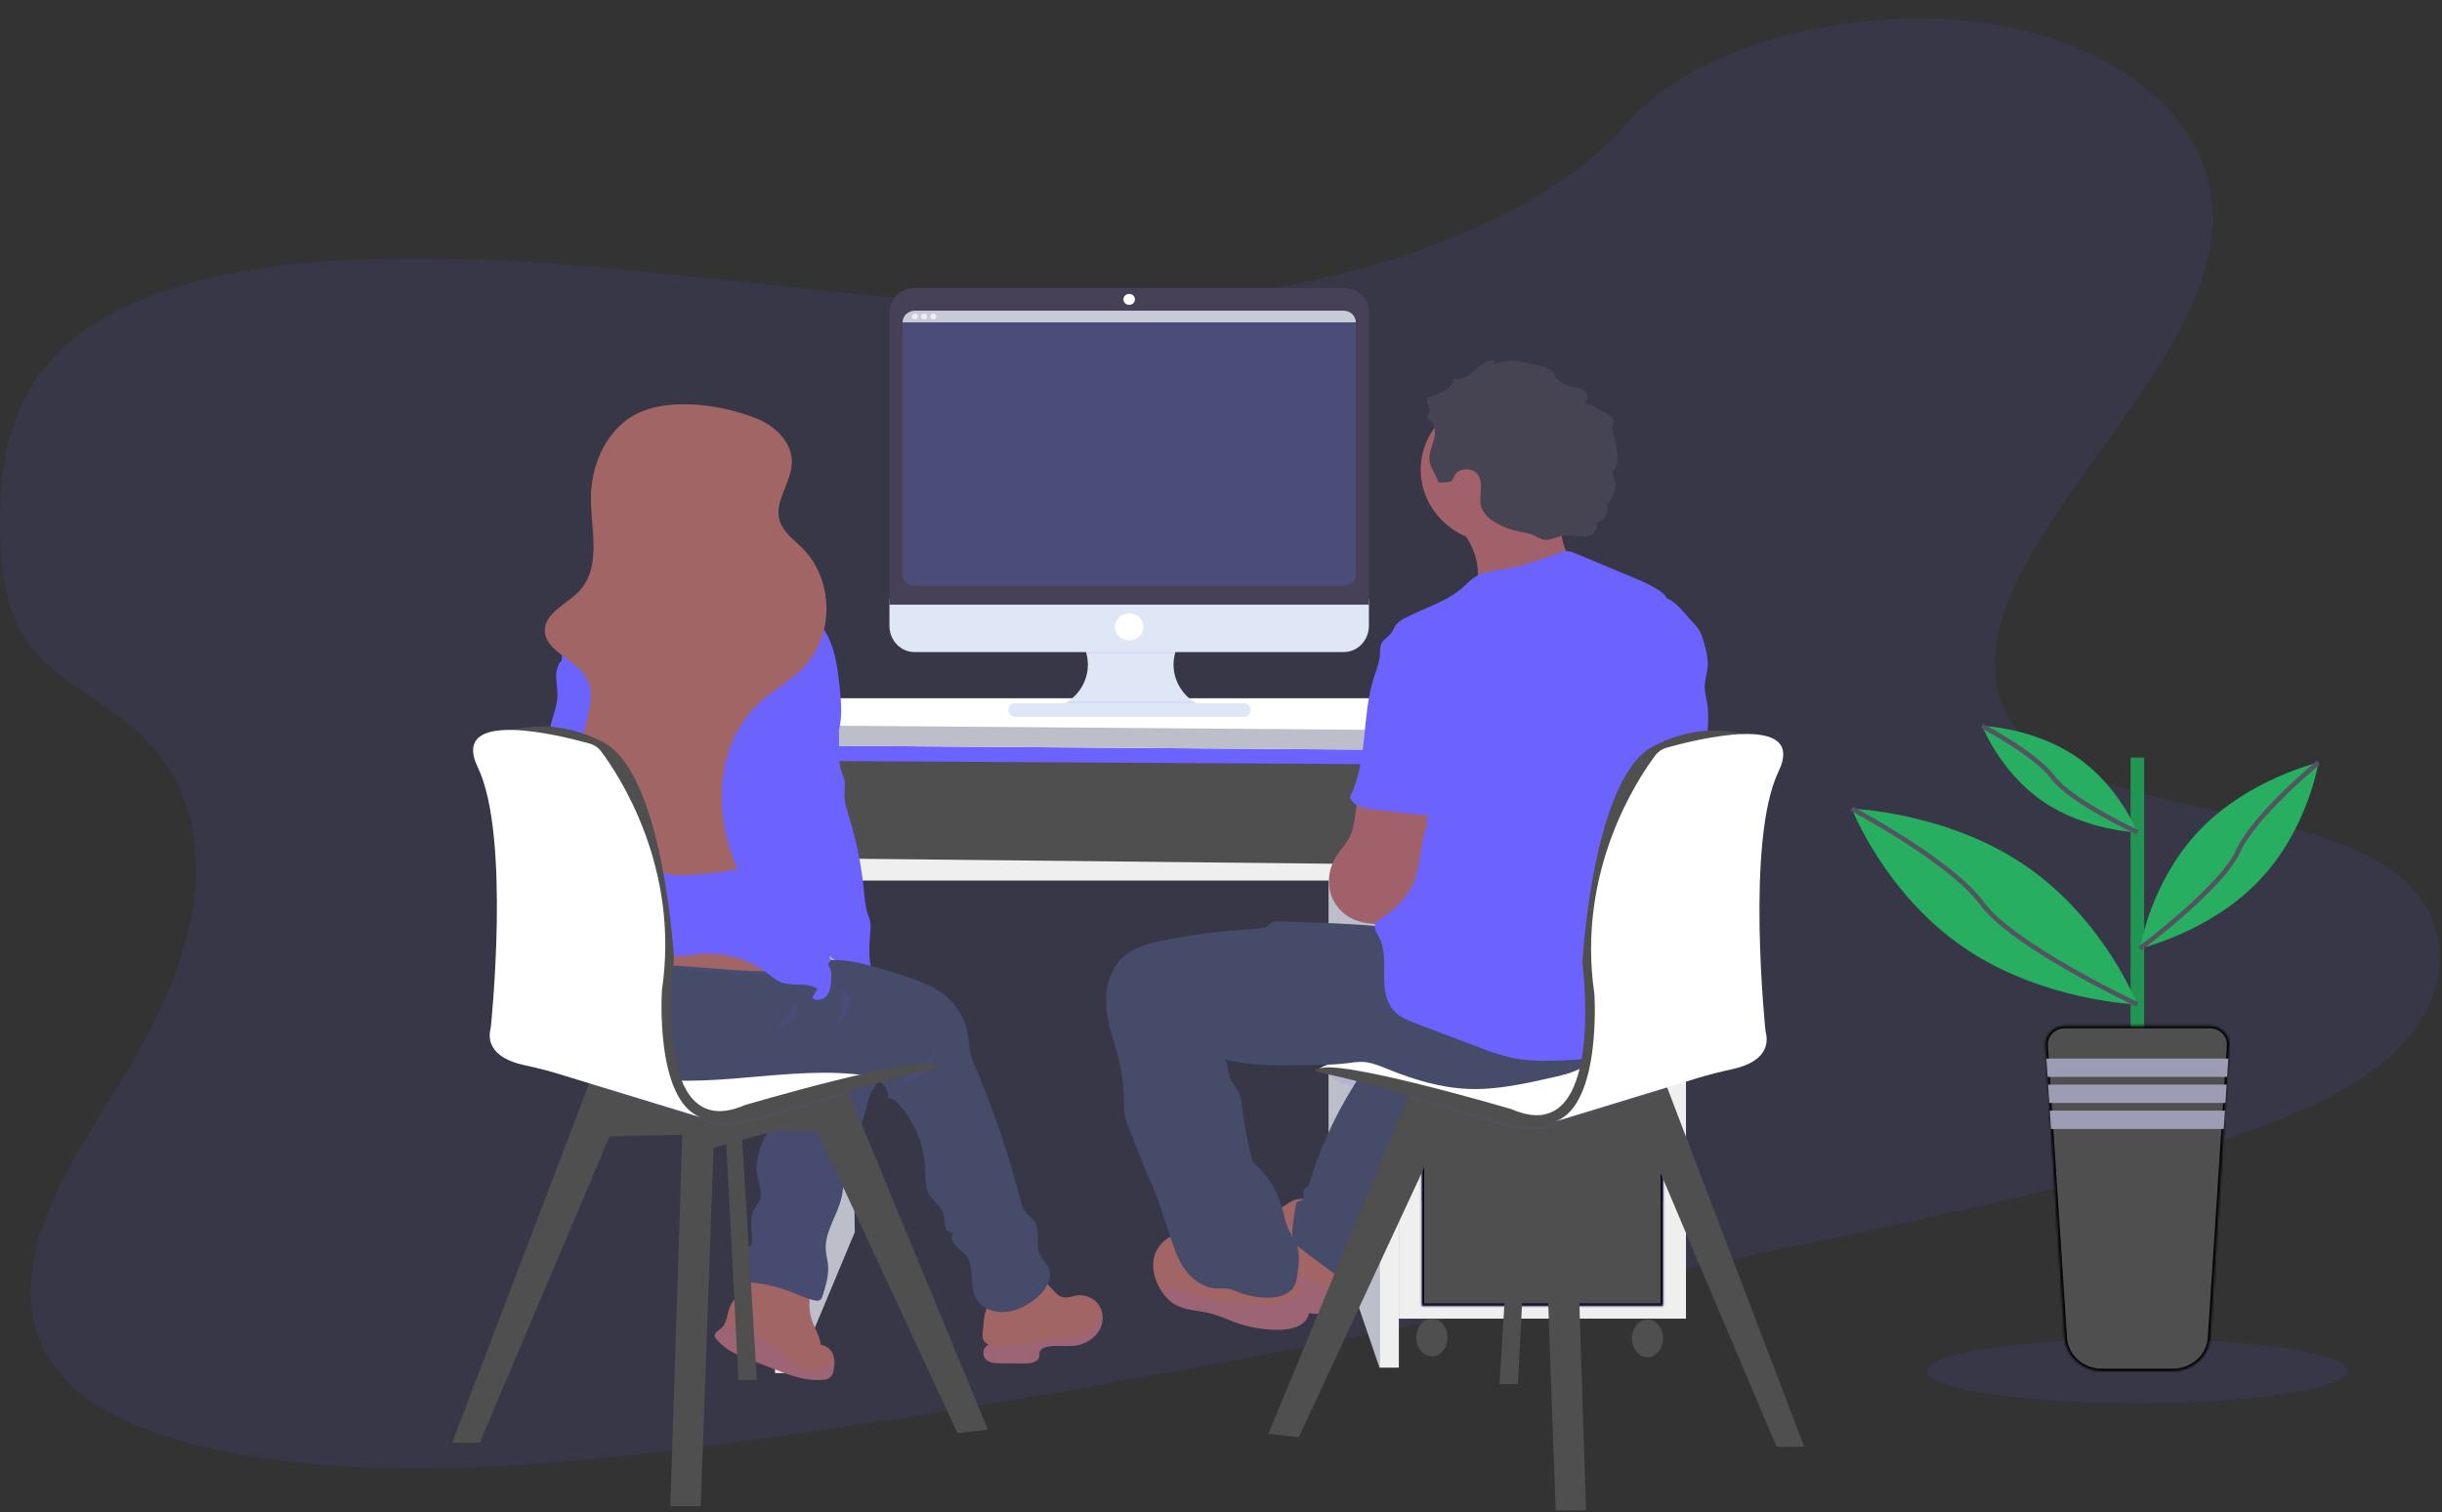 <svg width="1056" height="654" viewBox="0 0 1056 654" fill="none" xmlns="http://www.w3.org/2000/svg">
<rect x="0" y="0" width="1056" height="654" fill="#333333" stroke="none"/>
<g id="Group 15">
<g id="undraw_pair_programming_njlp 1" clip-path="url(#clip0)">
<path id="Vector" opacity="0.1" d="M545.655 125.485C479.021 136.156 412.481 131.581 348.471 124.927C284.461 118.273 220.61 109.584 153.949 112.203C111.067 113.884 63.312 121.936 33.37 145.341C4.549 167.851 0.058 198.228 0.002 225.649C-0.073 246.275 1.813 267.617 17.237 284.049C27.955 295.446 44.452 303.613 56.879 314.134C100.116 350.678 86.97 408.219 58.597 457.143C45.283 480.095 29.001 502.668 19.935 526.161C10.87 549.653 9.665 574.827 25.892 593.984C41.969 612.982 73.068 623.688 105.493 629.236C171.352 640.509 244.726 633.51 315.719 624.024C472.841 602.956 628.337 570.111 783.498 537.345C840.907 525.214 898.568 513.029 953.876 495.545C984.593 485.812 1015.87 473.698 1035.71 454.842C1060.92 430.951 1061.55 398.274 1037.26 378.745C996.497 346.006 904.235 353.27 872.706 315.841C855.359 295.233 862.912 267.246 876.721 242.523C906.326 189.503 963.549 137.12 956.136 84.26C951.019 47.981 911.984 17.958 859.663 10.136C804.822 1.942 734.389 17.48 702.813 53.989C670.351 91.604 604.492 116.034 545.655 125.485Z" fill="#6C63FF"/>
<path id="Vector_2" d="M600.728 317.872H336.108V375.945H600.728V317.872Z" fill="#6C63FF"/>
<path id="Vector_3" opacity="0.1" d="M600.728 317.872H336.108V375.945H600.728V317.872Z" fill="#6C63FF"/>
<path id="Vector_4" d="M367.767 377.855L369.625 532.889L344.175 593.784L342.205 377.855H367.767Z" fill="#BCBEC9"/>
<path id="Vector_5" d="M338.899 329.021L596.535 330.49V373.742H338.899V329.021Z" fill="#4F4F4F"/>
<path id="Vector_6" d="M574.492 377.855L596.535 380.802V591.431L574.492 527.005V377.855Z" fill="#BCBEC9"/>
<path id="Vector_7" d="M729.074 320.199H604.91V570.257H729.074V320.199Z" fill="#EFEFF0"/>
<path id="Vector_8" d="M719.14 327.146H614.844V519.361H719.14V327.146Z" fill="#6C63FF"/>
<path id="Vector_9" opacity="0.1" d="M719.14 327.146H614.844V519.361H719.14V327.146Z" fill="#6C63FF"/>
<path id="Vector_10" d="M719.14 331.083H614.844V373.741H719.14V331.083Z" fill="#6C63FF"/>
<path id="Vector_11" d="M719.14 377.855H614.844V468.464H719.14V377.855Z" fill="#6C63FF"/>
<path id="Vector_12" d="M719.14 474.056H614.844V564.664H719.14V474.056Z" fill="#6C63FF"/>
<g id="Vector_13">
<mask id="path-13-inside-1" fill="white">
<path d="M719.14 474.056H614.844V564.664H719.14V474.056Z"/>
</mask>
<path d="M719.14 474.056H614.844V564.664H719.14V474.056Z" fill="#4F4F4F" stroke="black" stroke-width="2" mask="url(#path-13-inside-1)"/>
</g>
<path id="Vector_14" d="M619.195 586.538C622.907 586.538 625.917 582.893 625.917 578.397C625.917 573.902 622.907 570.257 619.195 570.257C615.482 570.257 612.473 573.902 612.473 578.397C612.473 582.893 615.482 586.538 619.195 586.538Z" fill="#4F4F4F"/>
<path id="Vector_15" d="M712.418 586.927C716.131 586.927 719.14 583.282 719.14 578.786C719.14 574.29 716.131 570.646 712.418 570.646C708.705 570.646 705.696 574.29 705.696 578.786C705.696 583.282 708.705 586.927 712.418 586.927Z" fill="#4F4F4F"/>
<path id="Vector_16" d="M335.174 593.785H344.174L341.7 322.367H328.032L335.174 593.785Z" fill="#EFEFF0"/>
<path id="Vector_17" d="M596.535 320.199V591.431H604.91V322.367L596.535 320.199Z" fill="#EFEFF0"/>
<path id="Vector_18" d="M342.139 371.087V380.803H596.535V373.741L342.139 371.087Z" fill="#EFEFF0"/>
<path id="Vector_19" d="M359.383 301.963H681.898L728.766 316.669V325.199L326.482 322.261V313.581L359.383 301.963Z" fill="white"/>
<path id="Vector_20" d="M326.482 313.58L728.766 316.668V325.198L326.482 322.26V313.58Z" fill="#BCBEC9"/>
<path id="Vector_21" d="M362.922 414.736L361.055 414.471C361.055 414.391 361.055 414.32 361.055 414.25C360.999 413.834 360.933 413.427 360.868 413.011C361.633 413.586 362.362 414.161 363.034 414.736H362.922Z" fill="url(#paint0_linear)"/>
<path id="Vector_22" d="M322.346 551.365C323.56 551.1 324.792 550.879 326.025 550.719C334.489 549.577 343.121 550.782 350.878 554.188C350.094 559.656 349.319 565.311 350.981 570.593C352.138 574.309 354.463 577.672 354.958 581.547C356.205 581.751 357.367 582.279 358.315 583.073C359.264 583.866 359.96 584.895 360.326 586.042C360.684 587.058 360.864 588.122 360.859 589.192C360.848 590.517 360.673 591.836 360.336 593.121C360.222 594.148 359.69 595.093 358.853 595.754C358.017 596.415 356.94 596.74 355.854 596.661C348.628 597.439 341.542 594.74 334.819 592.095L321.749 586.945C320.217 586.343 318.677 585.733 317.211 584.989C314.431 583.566 311.963 581.653 309.938 579.353C309.51 578.942 309.21 578.428 309.07 577.866C308.827 576.309 310.75 575.38 311.973 574.327C312.332 574.006 312.645 573.643 312.907 573.248C314.354 571.177 314.494 568.319 315.363 565.877C317.417 560.081 323.765 556.347 326.006 550.693C326.127 550.383 326.239 550.073 326.333 549.755" fill="#A26565"/>
<path id="Vector_23" opacity="0.1" d="M360.859 589.192C360.848 590.516 360.673 591.835 360.336 593.121C360.222 594.148 359.69 595.092 358.853 595.753C358.017 596.414 356.94 596.739 355.854 596.66C348.628 597.439 341.542 594.74 334.819 592.094L321.749 586.944C320.217 586.343 318.677 585.732 317.211 584.989C314.431 583.565 311.963 581.652 309.938 579.352C309.51 578.942 309.21 578.428 309.07 577.866C308.827 576.309 310.75 575.38 311.973 574.327C312.332 574.006 312.645 573.643 312.907 573.247C316.511 573.981 320.983 576.132 323.737 576.963C326.496 577.675 329.145 578.725 331.617 580.087C335.053 582.175 337.527 585.396 340.44 588.051C343.353 590.705 347.115 593.121 351.177 592.793C353.324 592.487 355.394 591.809 357.283 590.794L360.859 589.192Z" fill="#6C63FF"/>
<path id="Vector_24" d="M345.556 463.447C345.799 464.25 345.777 465.104 345.494 465.895C345.21 466.685 344.678 467.375 343.969 467.871C342.746 468.588 341.168 468.491 339.954 469.269C338.451 470.269 338.237 472.251 337.975 473.968C337.042 479.87 333.951 485.223 331.309 490.647C328.667 496.071 326.435 501.991 327.406 507.884C328.069 511.884 330.142 516.149 328.2 519.75C327.724 520.635 327.014 521.422 326.473 522.281C323.812 526.492 325.324 531.828 325.222 536.73C325.261 537.274 325.134 537.818 324.858 538.296C324.449 538.748 323.947 539.116 323.382 539.376C322.435 540.036 321.656 540.891 321.105 541.876C320.554 542.861 320.244 543.951 320.199 545.065C320.12 547.293 320.404 549.52 321.039 551.666C321.142 552.533 321.546 553.342 322.187 553.967C322.931 554.433 323.808 554.668 324.699 554.639C330.564 555.09 336.318 556.416 341.747 558.568C345.286 559.966 348.721 561.718 352.484 562.391C352.848 562.498 353.231 562.533 353.61 562.495C353.988 562.457 354.355 562.346 354.687 562.169C355.16 561.765 355.487 561.229 355.621 560.639C357.068 556.126 358.534 551.472 358.039 546.782C357.824 544.764 357.255 542.791 357.105 540.774C356.452 532.81 362.138 525.625 363.939 517.768C364.752 514.228 364.752 510.565 365.331 506.99C366.899 497.195 372.594 488.409 374.788 478.72C375.094 476.913 375.569 475.137 376.207 473.411C377.841 469.659 381.622 466.615 381.707 462.553C381.758 461.66 381.51 460.774 380.997 460.023C380.117 459.107 378.947 458.486 377.664 458.253C372.592 456.931 367.429 455.943 362.212 455.298C359.821 454.853 357.381 454.692 354.949 454.82C351.789 455.172 348.753 456.188 346.06 457.793C342.457 459.899 344.772 460.403 345.556 463.447Z" fill="#454B69"/>
<path id="Vector_25" opacity="0.05" d="M345.556 463.447C345.799 464.25 345.777 465.104 345.494 465.895C345.21 466.685 344.678 467.375 343.969 467.871C342.746 468.588 341.168 468.491 339.954 469.269C338.451 470.269 338.237 472.251 337.975 473.968C337.042 479.87 333.951 485.223 331.309 490.647C328.667 496.071 326.435 501.991 327.406 507.884C328.069 511.884 330.142 516.149 328.2 519.75C327.724 520.635 327.014 521.422 326.473 522.281C323.812 526.492 325.324 531.828 325.222 536.73C325.261 537.274 325.134 537.818 324.858 538.296C324.449 538.748 323.947 539.116 323.382 539.376C322.435 540.036 321.656 540.891 321.105 541.876C320.554 542.861 320.244 543.951 320.199 545.065C320.12 547.293 320.404 549.52 321.039 551.666C321.142 552.533 321.546 553.342 322.187 553.967C322.931 554.433 323.808 554.668 324.699 554.639C330.564 555.09 336.318 556.416 341.747 558.568C345.286 559.966 348.721 561.718 352.484 562.391C352.848 562.498 353.231 562.533 353.61 562.495C353.988 562.457 354.355 562.346 354.687 562.169C355.16 561.765 355.487 561.229 355.621 560.639C357.068 556.126 358.534 551.472 358.039 546.782C357.824 544.764 357.255 542.791 357.105 540.774C356.452 532.81 362.138 525.625 363.939 517.768C364.752 514.228 364.752 510.565 365.331 506.99C366.899 497.195 372.594 488.409 374.788 478.72C375.094 476.913 375.569 475.137 376.207 473.411C377.841 469.659 381.622 466.615 381.707 462.553C381.758 461.66 381.51 460.774 380.997 460.023C380.117 459.107 378.947 458.486 377.664 458.253C372.592 456.931 367.429 455.943 362.212 455.298C359.821 454.853 357.381 454.692 354.949 454.82C351.789 455.172 348.753 456.188 346.06 457.793C342.457 459.899 344.772 460.403 345.556 463.447Z" fill="#6C63FF"/>
<path id="Vector_26" d="M327.285 596.802H319.321L314.111 495.363L313.747 489.594L320.516 487.338L320.974 493.47L327.285 596.802Z" fill="#4F4F4F"/>
<path id="Vector_27" opacity="0.1" d="M320.974 493.47L314.111 495.363L313.747 489.594L320.516 487.338L320.974 493.47Z" fill="#6C63FF"/>
<path id="Vector_28" d="M427.212 618.259L414.076 619.764L353.557 489.594L337.238 488.461L308.575 496.39L303.001 651.37H289.865L295.037 490.727L263.583 491.488L207.453 623.913H195.512L254.546 469.145L256.824 463.181L344.8 460.323L366.731 471.977L367.011 472.649L427.212 618.259Z" fill="#4F4F4F"/>
<path id="Vector_29" opacity="0.1" d="M367.011 472.649C348.105 478.047 328.48 483.94 328.48 483.94C328.48 483.94 310.582 489.859 303.001 483.94C302.045 483.233 300.977 482.674 299.836 482.285C300.82 482.951 301.882 483.506 303.001 483.94L254.546 469.136L256.814 463.181L344.8 460.323L366.731 471.977L367.011 472.649Z" fill="#6C63FF"/>
<path id="Vector_30" d="M277.522 446.962L313.346 439.414C313.346 439.414 398.941 454.509 405.309 460.544C405.309 460.544 336.836 473.746 329.274 478.241C321.711 482.736 276.719 487.709 277.522 446.962Z" fill="white"/>
<path id="Vector_31" d="M262.117 362.114C259.317 370.529 251.67 378.112 242.362 378.475C241.684 378.55 240.999 378.433 240.392 378.139C239.225 377.449 239.197 375.829 239.673 374.6C240.149 373.37 240.98 372.264 241.111 370.972C241.139 370.708 241.12 370.442 241.055 370.184C240.812 369.131 239.906 368.193 238.842 368.414C239.567 367.865 240.049 367.079 240.196 366.21C240.343 365.342 240.143 364.453 239.636 363.716C239.213 363.264 238.832 362.778 238.497 362.265C237.722 360.761 238.926 359.071 239.43 357.46C240.467 353.921 237.834 350.381 237.619 346.692C237.432 343.391 239.197 340.285 239.636 337.011C240.336 331.702 237.554 326.614 237.227 321.314C237.003 317.615 237.964 313.952 239.038 310.386C239.972 307.201 241.027 303.98 241.092 300.653C241.092 298.237 240.653 295.848 240.532 293.442C240.338 291.241 240.76 289.032 241.755 287.035C242.401 285.861 243.502 284.97 244.827 284.549C247.889 283.575 249.896 285.089 250.344 287.84C251.091 292.521 250.662 297.299 251.642 301.998C252.548 306.392 253.922 310.688 255.741 314.819C257.393 318.553 259.401 322.164 260.67 326.03C261.626 329.218 262.31 332.473 262.715 335.764C263.966 344.603 264.946 353.7 262.117 362.114Z" fill="#6C63FF"/>
<path id="Vector_32" d="M474.762 576.282C473.581 577.86 472.061 579.183 470.302 580.165C468.544 581.147 466.586 581.766 464.557 581.981C460.505 582.458 456.294 581.494 452.364 582.547C451.755 582.642 451.181 582.878 450.692 583.235C450.203 583.592 449.815 584.057 449.563 584.591C449.466 585.31 449.406 586.034 449.386 586.759C448.928 589.121 445.651 589.652 443.102 589.635L432.589 589.573C430.405 589.573 427.987 589.458 426.418 588.024C425.672 587.241 425.252 586.228 425.235 585.174C425.217 584.119 425.605 583.095 426.325 582.29C426.651 581.924 427.051 581.623 427.501 581.405C426.845 581.2 426.262 580.825 425.816 580.324C425.371 579.822 425.082 579.213 424.98 578.565C424.789 577.264 424.856 575.941 425.176 574.663C425.176 570.964 426.11 564.77 428.855 561.877C432.225 558.276 438.07 553.621 443.158 552.657C444.876 552.345 446.648 552.418 448.331 552.871C450.014 553.325 451.561 554.145 452.849 555.267C455.258 557.391 457.013 560.718 460.318 561.089C462.12 561.302 463.857 560.497 465.64 560.205C467.667 559.957 469.725 560.31 471.531 561.215C473.338 562.119 474.806 563.531 475.733 565.257C476.185 566.132 476.5 567.065 476.666 568.027C477.16 570.908 476.479 573.859 474.762 576.282Z" fill="#A26565"/>
<path id="Vector_33" opacity="0.1" d="M474.762 576.282C473.581 577.86 472.061 579.183 470.302 580.165C468.544 581.147 466.586 581.766 464.557 581.98C460.505 582.458 456.294 581.494 452.364 582.547C451.755 582.642 451.181 582.878 450.692 583.235C450.203 583.591 449.815 584.057 449.563 584.591C449.466 585.31 449.406 586.034 449.386 586.759C448.928 589.121 445.651 589.652 443.102 589.634L432.59 589.572C430.405 589.572 427.987 589.457 426.418 588.024C425.672 587.241 425.252 586.228 425.235 585.174C425.218 584.119 425.605 583.094 426.325 582.29C432.393 582.051 438.359 582.29 444.409 581.104C446.865 580.635 449.283 580.016 451.766 579.689C457.144 578.963 462.867 579.582 467.806 577.423C471.924 575.654 474.874 572.052 476.62 568.035C477.124 570.908 476.46 573.855 474.762 576.282V576.282Z" fill="#6C63FF"/>
<path id="Vector_34" d="M447.024 562.293C443.289 565.036 438.91 567.177 434.205 567.407C429.499 567.637 424.504 565.638 422.198 561.762C418.828 556.072 421.815 548.162 417.689 542.941C416.4 541.304 414.542 540.145 413.179 538.561C411.816 536.977 411.032 534.597 412.246 532.916C410.78 533.447 409.23 532.102 408.801 530.668C408.371 529.235 408.642 527.695 408.38 526.244C407.699 522.395 403.712 519.926 401.798 516.511C399.884 513.095 400.146 508.662 399.931 504.619C399.454 494.766 395.584 485.334 388.914 477.764C387.644 476.33 386.02 474.87 384.041 474.941C384.386 471.702 382.108 468.605 379.158 466.977C376.207 465.349 372.697 464.801 369.28 464.482C334.801 461.261 298.875 473.41 265.955 463.19C256.796 460.35 247.964 455.598 242.362 448.148C240.18 445.312 238.619 442.092 237.77 438.675C236.922 435.259 236.804 431.717 237.423 428.256V428.133C238.721 421.85 242.222 420.302 248.02 417.435C254.713 414.081 261.709 411.3 268.924 409.126C282.928 404.976 298.006 403.481 312.459 406.525C319.209 407.958 325.717 410.329 332.476 411.719C335.137 412.267 337.816 412.657 340.515 412.984C344.707 413.479 348.917 413.807 353.137 414.267C366.631 415.74 379.92 418.572 392.779 422.717C397.569 424.257 402.358 426.018 406.476 428.805C409.733 431.047 412.486 433.88 414.576 437.14C416.666 440.4 418.051 444.022 418.65 447.794C419.043 450.395 419.052 453.103 419.649 455.625C420.216 457.744 420.965 459.816 421.89 461.819C429.868 480.512 436.386 499.735 441.394 519.334C441.678 520.789 442.204 522.193 442.953 523.492C444.148 525.324 446.202 526.554 447.406 528.386C450.207 532.704 447.509 538.729 449.992 543.224C450.851 544.782 452.28 546.012 453.139 547.569C455.94 552.675 451.804 558.78 447.024 562.293Z" fill="#454B69"/>
<path id="Vector_35" opacity="0.1" d="M399.315 460.624C400.642 459.628 401.787 458.433 402.704 457.084C403.624 455.729 403.989 454.102 403.731 452.51C404.095 454.524 403.956 456.592 403.325 458.546C402.695 460.501 401.59 462.288 400.099 463.765C397.756 466.039 393.358 468.269 389.932 467.49C390.417 464.889 397.139 462.376 399.315 460.624Z" fill="#6C63FF"/>
<path id="Vector_36" opacity="0.1" d="M340.981 416.523C340.7 417.472 340.173 418.339 339.449 419.046C338.726 419.754 337.828 420.279 336.836 420.576C334.845 421.153 332.761 421.383 330.683 421.257H328.816C304.318 420.744 279.558 415.594 255.629 420.505C252.745 421.069 249.915 421.859 247.17 422.868C243.672 424.174 240.397 425.963 237.451 428.177V428.053C238.749 421.77 242.25 420.222 248.048 417.355C254.735 414.03 261.721 411.276 268.924 409.126C282.928 404.976 298.006 403.481 312.459 406.525C319.209 407.958 325.717 410.329 332.476 411.719C335.137 412.267 337.816 412.657 340.515 412.984C341.038 414.094 341.2 415.326 340.981 416.523V416.523Z" fill="#6C63FF"/>
<path id="Vector_37" d="M340.981 415.258C340.702 416.209 340.176 417.078 339.452 417.787C338.728 418.497 337.829 419.023 336.836 419.32C334.846 419.898 332.76 420.126 330.683 419.992H328.816C304.318 419.479 279.558 414.329 255.629 419.24C252.746 419.805 249.917 420.592 247.17 421.594C243.507 422.978 240.09 424.888 237.04 427.257C236.324 425.393 235.612 423.526 234.902 421.656C234.043 419.426 236.769 418.931 237.292 416.931C237.638 415.577 237.049 414.037 236.751 412.595C236.674 412.242 236.624 411.884 236.601 411.524C236.433 408.33 237.638 406.49 240.401 404.764C248.598 399.632 258.598 396.11 267.953 393.465C272.926 391.975 278.064 391.03 283.264 390.651C290.621 390.244 297.969 391.536 305.13 393.173C313.934 395.234 322.645 397.96 330.45 402.322C334.278 404.437 338.012 407.091 340.076 410.861C340.899 412.185 341.219 413.738 340.981 415.258Z" fill="#A26565"/>
<path id="Vector_38" opacity="0.1" d="M262.117 362.114C259.317 370.529 251.67 378.112 242.362 378.475C241.684 378.55 240.999 378.433 240.392 378.139C239.225 377.448 239.197 375.829 239.673 374.599C240.149 373.369 240.98 372.263 241.111 370.971C241.139 370.708 241.12 370.441 241.055 370.184C245.994 363.583 250.783 356.911 252.678 349.098C253.062 347.753 253.179 346.351 253.024 344.966C252.772 343.373 251.922 341.931 251.455 340.391C250.634 337.666 251.017 334.781 251.25 331.958C252.222 319.529 250.032 307.061 244.864 295.6C243.604 292.839 242.166 290.043 241.727 287.097C242.373 285.923 243.474 285.032 244.799 284.61C247.861 283.637 249.868 285.15 250.316 287.902C251.063 292.583 250.634 297.361 251.614 302.059C252.52 306.453 253.894 310.749 255.713 314.881C257.365 318.615 259.373 322.225 260.642 326.092C261.598 329.279 262.282 332.534 262.687 335.825C263.966 344.603 264.946 353.699 262.117 362.114Z" fill="#6C63FF"/>
<path id="Vector_39" opacity="0.1" d="M340.981 415.258C340.702 416.208 340.176 417.077 339.452 417.787C338.728 418.496 337.829 419.023 336.836 419.319C334.846 419.897 332.76 420.125 330.683 419.992H328.816C320.841 414.972 311.254 412.778 301.741 413.798C298.697 414.143 295.654 414.815 292.61 414.55C286.457 414.019 281.472 409.825 275.991 407.144C269.755 404.225 262.741 403.139 255.849 404.025C248.957 404.911 242.501 407.729 237.311 412.116L236.779 412.559C236.702 412.206 236.652 411.848 236.629 411.488C236.461 408.294 237.666 406.453 240.429 404.728C248.626 399.596 258.626 396.074 267.981 393.429C272.954 391.938 278.092 390.994 283.292 390.615C290.649 390.208 297.997 391.5 305.158 393.137C313.962 395.198 322.673 397.924 330.478 402.286C334.278 404.436 338.012 407.091 340.076 410.86C340.899 412.185 341.219 413.737 340.981 415.258Z" fill="#6C63FF"/>
<path id="Vector_40" d="M361.923 318.332L361.792 318.651C359.701 323.792 355.854 328.136 353.389 333.145C350.28 339.489 349.515 346.603 348.824 353.576C348.226 359.549 347.638 365.557 348.114 371.547C349.309 386.306 356.919 400.305 358.954 414.781C359.455 418.124 359.584 421.508 359.337 424.877C359.169 427.009 358.758 429.301 357.264 430.876C355.77 432.451 352.867 433.07 351.261 431.557C351.98 430.257 352.708 428.965 353.436 427.664C349.169 424.523 342.746 426.779 337.76 424.815C335.566 423.93 333.811 422.337 331.972 420.913C327.774 417.678 322.937 415.271 317.743 413.834C312.55 412.396 307.106 411.957 301.731 412.542C298.688 412.896 295.644 413.568 292.601 413.303C286.448 412.763 281.462 408.578 275.982 405.897C269.746 402.98 262.733 401.894 255.841 402.778C248.95 403.662 242.494 406.477 237.301 410.861C235.994 412.011 234.239 413.356 232.633 412.63C232.013 412.27 231.511 411.752 231.186 411.135C225.071 401.234 229.571 388.465 236.106 378.82C242.642 369.176 251.297 360.283 253.985 349.107C254.374 347.763 254.491 346.361 254.331 344.975C254.079 343.382 253.229 341.94 252.762 340.4C251.941 337.675 252.324 334.791 252.557 331.968C253.537 319.537 251.353 307.065 246.19 295.601C244.696 292.3 242.922 288.956 242.922 285.372C242.922 279.727 247.189 275.046 250.718 270.507C254.779 265.286 258.187 259.508 263.331 255.216C268.205 251.137 275.263 248.642 281.294 250.712C291.543 248.354 302.091 247.38 312.627 247.819C316.268 247.978 320.031 248.341 323.224 250.013C326.641 251.783 329.096 254.933 332.457 256.818C334.913 258.207 337.742 258.862 340.412 259.835C347.785 262.564 353.872 267.723 357.553 274.364C361.288 281.222 362.222 289.106 363.043 296.786C363.827 304.016 364.574 311.528 361.923 318.332Z" fill="#6C63FF"/>
<path id="Vector_41" opacity="0.1" d="M348.114 371.547C349.309 386.306 356.919 400.304 358.954 414.78C354.883 411.515 349.216 408.232 348.46 404.436C347.62 400.331 344.931 394.951 344.483 390.801C344.034 386.651 347.106 381.581 343.885 378.732C342.317 377.343 346.49 377.732 344.959 376.307C341.514 373.131 340.664 368.237 340.449 363.698C340.085 355.664 341.159 347.541 339.6 339.639C338.666 334.764 336.715 330.118 335.156 325.384C333.344 319.872 332.037 314.226 330.73 308.572C329.444 303.545 328.508 298.443 327.929 293.3C327.528 288.876 327.715 284.186 329.797 280.151C331.879 276.116 336.089 272.842 340.813 272.904C356.61 273.099 353.884 293.397 357.357 302.777C358.748 306.511 360.625 310.121 361.381 314.014C361.657 315.54 361.807 317.085 361.829 318.633C359.738 323.774 355.892 328.119 353.427 333.127C350.318 339.471 349.552 346.585 348.861 353.558C348.226 359.548 347.638 365.556 348.114 371.547Z" fill="#6C63FF"/>
<path id="Vector_42" d="M358.384 302.546C359.775 306.28 361.652 309.891 362.408 313.784C363.669 320.305 361.717 327.234 363.837 333.551C364.388 334.9 364.85 336.28 365.219 337.684C365.583 339.692 365.163 341.745 365.163 343.789C365.163 347.081 366.255 350.266 367.226 353.425C370.509 364.16 372.683 375.172 373.715 386.306C373.869 389.298 374.367 392.265 375.199 395.154C375.591 396.134 375.928 397.132 376.207 398.145C376.458 399.497 376.518 400.875 376.385 402.242C376.133 406.578 375.619 410.931 376.133 415.249C376.646 419.567 378.308 423.947 381.735 426.841C378.672 427.469 375.433 428.097 372.445 427.168C368.244 425.867 365.723 421.859 363.585 418.213C360.877 413.559 350.589 409.365 349.524 404.136C348.693 400.039 346.004 394.659 345.556 390.5C345.108 386.341 348.17 381.289 344.949 378.44C343.39 377.05 347.564 377.431 346.023 376.015C342.587 372.839 341.738 367.945 341.523 363.397C341.159 355.372 342.223 347.249 340.673 339.347C339.74 334.472 337.788 329.826 336.229 325.083C334.418 319.58 333.111 313.934 331.804 308.271C330.514 303.245 329.578 298.143 329.003 292.999C328.601 288.575 328.779 283.876 330.87 279.841C332.962 275.806 337.172 272.541 341.887 272.594C357.619 272.86 354.911 293.167 358.384 302.546Z" fill="#6C63FF"/>
<path id="Vector_43" opacity="0.1" d="M313.365 306.006C314.84 307.643 316.735 309.439 318.966 309.121C318.797 309.375 318.529 309.557 318.22 309.626C317.911 309.696 317.586 309.648 317.314 309.492C316.778 309.156 316.349 308.688 316.072 308.138L312.879 303.033C312.459 302.369 309.565 298.503 308.855 300.732C308.575 301.679 312.646 305.21 313.365 306.006Z" fill="#6C63FF"/>
<path id="Vector_44" opacity="0.1" d="M311.647 318.739C311.555 317.071 310.813 315.494 309.565 314.315C308.442 313.35 307.133 312.602 305.709 312.111C302.208 310.749 298.062 309.651 294.262 309.828C295.644 311.74 300.079 312.881 302.301 313.961C305.451 315.5 308.566 317.093 311.647 318.739Z" fill="#6C63FF"/>
<path id="Vector_45" opacity="0.1" d="M321.59 354.983C320.946 359.513 317.034 362.946 313.075 365.601C309.117 368.255 304.672 370.538 302.086 374.379C300.294 377.033 299.491 380.112 297.969 382.882C296.288 385.935 293.777 388.501 291.77 391.368C289.762 394.235 288.194 397.659 288.81 401.057C288.819 401.213 288.862 401.366 288.935 401.506C289.009 401.646 289.113 401.77 289.24 401.871C289.432 401.948 289.642 401.977 289.849 401.955C290.057 401.933 290.255 401.862 290.425 401.747C294.496 399.729 296.102 395.119 297.81 391.129C299.604 387.101 301.623 383.166 303.86 379.343C304.869 377.573 305.98 375.644 307.856 374.662C309.141 374.154 310.457 373.72 311.796 373.361C313.696 372.535 315.363 371.295 316.66 369.742C321.757 363.979 324.418 356.631 324.129 349.116C324.073 347.532 323.98 339.905 321.469 342.259C318.957 344.612 322.019 351.904 321.59 354.983Z" fill="#6C63FF"/>
<path id="Vector_46" d="M327.743 181.225C335.772 184.543 342.681 191.843 342.429 200.117C342.214 208.806 334.539 216.991 337.182 225.317C338.713 230.148 343.325 233.387 346.975 237.059C360.877 251.004 360.849 275.346 346.901 289.265C341.56 294.574 334.698 298.352 329.05 303.422C309.135 321.208 308.286 351.974 318.948 375.856C310.778 377.53 302.452 378.42 294.094 378.51C290.182 378.51 285.393 377.882 283.974 374.422C282.667 371.228 284.907 366.91 282.331 364.548C281.117 363.442 279.296 363.291 277.662 363.034C267.15 361.424 258.523 353.469 254.583 344.099C250.643 334.728 250.848 324.181 253.108 314.324C254.714 307.201 257.225 299.361 253.5 292.99C248.832 284.973 235.406 281.593 235.612 272.426C235.78 264.914 245.125 261.26 250.428 255.676C260.213 245.394 255.554 229.44 255.535 215.584C255.535 203.391 260.035 190.808 269.615 182.685C283.862 170.501 311.301 174.456 327.743 181.225Z" fill="#A26565"/>
<g id="Group" opacity="0.1">
<path id="Vector_47" opacity="0.1" d="M255.031 283.903C250.933 276.895 240.168 273.426 237.666 266.533C236.414 268.142 235.71 270.074 235.649 272.072C235.444 281.239 248.851 284.619 253.537 292.645C255.076 295.486 255.724 298.686 255.405 301.865C256.88 295.707 258.178 289.283 255.031 283.903Z" fill="#6C63FF"/>
<path id="Vector_48" opacity="0.1" d="M338.255 213.974C339.936 209.328 342.373 204.639 342.494 199.816C342.511 199.294 342.495 198.771 342.447 198.25C340.571 203.577 337.695 208.744 338.255 213.974Z" fill="#6C63FF"/>
<path id="Vector_49" opacity="0.1" d="M256.637 238.723C259.849 229.105 257.076 217.177 257.066 206.506C257.066 205.214 257.123 203.913 257.225 202.621C256.119 206.745 255.561 210.984 255.563 215.239C255.582 222.857 256.992 231.122 256.637 238.723Z" fill="#6C63FF"/>
<path id="Vector_50" opacity="0.1" d="M348.46 280.213C343.119 285.522 336.257 289.301 330.609 294.371C320.526 303.37 315.344 315.696 314.046 328.765C316.455 319.032 321.319 310.068 329.115 303.104C334.717 298.061 341.626 294.3 346.966 288.947C353.318 282.386 357.007 273.901 357.376 265.003C355.764 270.689 352.702 275.912 348.46 280.213V280.213Z" fill="#6C63FF"/>
<path id="Vector_51" opacity="0.1" d="M295.654 369.432C291.742 369.432 286.952 368.795 285.533 365.335C284.226 362.15 286.467 357.832 283.89 355.46C282.676 354.354 280.846 354.204 279.222 353.947C268.718 352.345 260.092 344.382 256.152 335.02C253.248 328.101 252.622 320.553 253.351 313.103C253.276 313.395 253.211 313.687 253.145 313.987C250.923 323.845 250.69 334.401 254.62 343.771C258.551 353.142 267.187 361.097 277.69 362.698C279.352 362.955 281.182 363.114 282.359 364.211C284.963 366.583 282.695 370.901 284.002 374.086C285.421 377.546 290.21 378.227 294.122 378.183C302.48 378.092 310.806 377.202 318.976 375.528C317.823 372.947 316.817 370.309 315.96 367.627C309.255 368.756 302.463 369.36 295.654 369.432V369.432Z" fill="#6C63FF"/>
</g>
<path id="Vector_52" opacity="0.1" d="M326.23 330.843C328.536 332.489 331.038 326.216 329.61 324.649C329.227 325.056 325.875 330.613 326.23 330.843Z" fill="#6C63FF"/>
<path id="Vector_53" opacity="0.1" d="M336.061 444.405C338.778 443.52 341.663 442.635 343.437 440.511C344.903 438.804 346.107 432.026 343.007 435.273C340.375 438.06 339.133 441.732 336.061 444.405Z" fill="#6C63FF"/>
<path id="Vector_54" opacity="0.1" d="M363.725 437.3C363.398 439.388 362.791 441.556 361.232 443.06C360.943 443.343 360.298 443.52 360.214 443.14C361.956 442.261 363.574 441.179 365.032 439.919C368.188 436.955 368.617 429.655 363.809 427.717C363.762 430.92 364.238 434.043 363.725 437.3Z" fill="#6C63FF"/>
<path id="Vector_55" d="M396.934 424.142C396.934 424.142 370.438 414.276 360.858 415.293C351.279 416.311 371.707 430.619 371.707 430.619L383.919 438.423C383.919 438.423 391.388 435.769 391.883 435.565C392.378 435.362 396.934 424.142 396.934 424.142Z" fill="#454B69"/>
<path id="Vector_56" d="M214.624 318.297C214.624 318.297 234.529 307.36 260.801 320.952C287.073 334.543 291.452 414.524 291.452 414.524C291.452 414.524 280.706 496.009 322.141 477.879C322.141 477.879 397.765 455.625 405.337 460.527C405.337 460.527 412.507 460.527 398.176 463.544C383.845 466.562 328.48 483.188 328.48 483.188C328.48 483.188 310.582 489.116 303.001 483.188C295.42 477.26 273.937 483.949 271.146 443.193C269.298 417.51 265.976 391.941 261.193 366.601L253.808 345.851L214.624 318.297Z" fill="#4F4F4F"/>
<path id="Vector_57" d="M212.233 444.316C212.233 444.316 220.991 361.689 206.632 331.879C194.14 305.9 242.446 318.049 255.05 321.588C257 322.141 258.702 323.293 259.886 324.862C267.355 334.817 294.15 374.714 286.252 428.097C286.252 428.097 283.068 475.64 302.973 483.179L241.643 464.455C236.667 462.933 231.616 461.668 226.518 460.571C220.02 459.173 209.433 455.2 212.233 444.316Z" fill="white"/>
<path id="Vector_58" d="M648.436 598.572H656.4L661.619 497.133L661.974 491.364L655.205 489.107L654.757 495.239L648.436 598.572Z" fill="#4F4F4F"/>
<path id="Vector_59" opacity="0.1" d="M654.757 495.239L661.619 497.133L661.974 491.364L655.205 489.107L654.757 495.239Z" fill="#6C63FF"/>
<path id="Vector_60" d="M581.943 559.399C581.747 560.789 581.371 562.15 580.822 563.452C580.256 565.152 579.041 566.591 577.415 567.487C576.322 567.915 575.152 568.134 573.97 568.133C569.572 568.381 564.923 568.319 561.141 566.195C559.531 565.211 558.054 564.043 556.744 562.718C548.247 554.716 540.523 546.01 533.665 536.703C532.516 535.137 531.331 533.288 531.844 531.394C540.728 529.059 549.165 525.4 556.837 520.555C557.896 519.785 559.082 519.187 560.348 518.785C562.514 518.346 564.745 518.268 566.939 518.555C569.059 518.882 569.152 518.944 569.964 521.21C571.309 525.041 571.085 529.173 572.597 533.005C573.557 535.122 574.726 537.148 576.089 539.057C579.991 545.242 582.988 552.542 581.943 559.399Z" fill="#A26565"/>
<path id="Vector_61" opacity="0.1" d="M581.943 559.4C581.747 560.789 581.371 562.15 580.822 563.452C580.256 565.152 579.041 566.591 577.415 567.487C576.322 567.915 575.151 568.134 573.969 568.133C569.572 568.381 564.923 568.319 561.141 566.195C559.531 565.212 558.054 564.044 556.744 562.718C548.247 554.717 540.523 546.01 533.665 536.703C532.516 535.137 531.331 533.288 531.844 531.394C534.742 530.633 537.597 529.729 540.396 528.687L540.536 528.784C543.402 530.722 545.484 533.5 547.51 536.225L554.046 544.941C555.211 546.653 556.587 548.227 558.144 549.631C560.076 551.1 562.208 552.314 564.484 553.241C567.555 554.648 570.627 556.055 573.82 557.187C575.883 557.975 579.375 558.285 581.943 559.4Z" fill="#6C63FF"/>
<path id="Vector_62" d="M587.974 464.907C587.331 466.377 586.549 467.79 585.64 469.128C576.962 482.938 570.268 497.784 565.735 513.273C564.446 512.998 563.718 514.662 563.728 515.927C563.737 517.192 563.728 518.785 562.495 519.245C562.131 519.378 561.72 519.378 561.365 519.528C560.581 519.865 560.357 520.811 560.245 521.625L559.143 529.288C558.761 531.943 558.424 534.819 559.797 537.163C560.744 538.557 561.972 539.76 563.41 540.703L581.635 554.329C582.382 554.887 583.306 555.48 584.202 555.17C586.247 554.462 584.436 550.993 586.069 549.587C587.152 548.622 588.87 549.348 590.373 549.233C592.334 549.091 593.819 547.383 594.313 545.587C594.661 543.758 594.695 541.888 594.416 540.048C594.293 539.209 594.396 538.353 594.715 537.562C595.272 536.723 596.038 536.027 596.946 535.535C600.108 533.347 602.656 530.457 604.367 527.119C606.078 523.78 606.899 520.096 606.759 516.387C606.61 515.258 606.655 514.114 606.889 512.998C607.269 511.977 607.842 511.029 608.579 510.202C615.199 501.716 620.717 492.505 626.197 483.312C629.353 478.003 632.564 472.614 633.666 466.632C633.762 466.41 633.801 466.169 633.782 465.93C633.762 465.69 633.684 465.458 633.554 465.252C633.423 465.046 633.244 464.872 633.03 464.743C632.816 464.614 632.574 464.534 632.322 464.509C629.588 463.7 626.799 463.067 623.975 462.615C615.395 460.969 607.113 458.43 598.767 455.988C590.42 453.545 590.485 458.518 587.974 464.907Z" fill="#454B69"/>
<path id="Vector_63" d="M548.509 620.029L561.655 621.533L622.164 491.363L638.484 490.231L667.156 498.159L672.72 653.14H685.856L680.684 492.496L712.138 493.257L768.268 625.683H780.209L721.176 470.915L718.907 464.951L630.921 462.093L608.99 473.746L608.71 474.419L548.509 620.029Z" fill="#4F4F4F"/>
<path id="Vector_64" opacity="0.1" d="M608.71 474.419C627.616 479.816 647.241 485.709 647.241 485.709C647.241 485.709 665.139 491.629 672.72 485.709C673.676 485.002 674.744 484.444 675.885 484.055C674.901 484.721 673.839 485.276 672.72 485.709L721.175 470.906L718.935 464.951L630.949 462.093L609.018 473.746L608.71 474.419Z" fill="#6C63FF"/>
<path id="Vector_65" d="M698.199 448.732L662.375 441.185C662.375 441.185 576.78 456.28 570.412 462.315C570.412 462.315 638.885 475.517 646.447 480.012C654.01 484.507 699.002 489.479 698.199 448.732Z" fill="white"/>
<path id="Vector_66" d="M565.268 570.026C563.111 573.919 557.799 575.017 553.131 575.079C546.65 575.155 540.212 574.065 534.159 571.867C530.705 570.61 527.391 568.991 523.824 568.071C518.512 566.69 512.621 566.805 507.952 564.036C505.477 562.471 503.431 560.369 501.986 557.904C501.716 557.47 501.454 557.019 501.212 556.559C498.98 552.444 497.944 547.657 499.186 543.215C500.427 538.773 504.937 533.88 510.165 533.951C516.374 534.039 523.777 536.827 529.771 538.269C537.24 540.039 544.71 542.083 551.31 545.826C556.837 548.976 561.72 553.497 564.325 559.019C564.826 560.084 565.238 561.184 565.558 562.31C566.37 564.859 566.556 567.699 565.268 570.026Z" fill="#A26565"/>
<path id="Vector_67" opacity="0.1" d="M565.268 570.026C563.111 573.919 557.799 575.016 553.131 575.078C546.65 575.154 540.212 574.064 534.159 571.866C530.705 570.61 527.391 568.991 523.824 568.07C518.512 566.69 512.621 566.805 507.952 564.036C505.477 562.471 503.431 560.369 501.986 557.904C501.716 557.47 501.454 557.019 501.212 556.559C502.145 556.629 503.004 556.718 503.471 556.762C509.203 557.284 514.675 559.266 520.146 560.762C527.741 562.841 535.584 564 543.486 564.213C549.088 564.363 554.933 563.974 559.825 561.381C561.286 560.508 562.801 559.719 564.362 559.018C564.863 560.084 565.275 561.184 565.595 562.31C566.37 564.858 566.556 567.699 565.268 570.026Z" fill="#6C63FF"/>
<path id="Vector_68" d="M605.386 401.782C593.249 399.898 580.888 399.438 568.583 398.977L553.532 398.411C552.462 398.294 551.377 398.418 550.367 398.774C549.497 399.304 548.67 399.896 547.893 400.544C546.381 401.517 544.448 401.623 542.627 401.72C529.713 402.395 516.868 403.974 504.199 406.446C497.664 407.711 490.876 409.366 485.965 413.639C480.774 418.161 478.496 425.054 478.319 431.726C478.141 438.397 479.99 444.954 481.941 451.36C484.425 459.072 485.798 467.067 486.021 475.127C485.934 477.363 486.024 479.602 486.292 481.826C486.727 483.948 487.387 486.023 488.262 488.02L495.134 505.407C495.74 506.929 496.338 508.442 497.001 509.928C497.664 511.415 498.299 512.583 498.868 513.981C499.708 515.892 500.371 517.874 501.034 519.847L505.609 533.465L506.206 535.235C507.859 540.137 509.549 545.127 512.667 549.339C515.786 553.551 520.612 556.949 526.037 557.206C527.787 557.143 529.54 557.188 531.284 557.338C532.771 557.682 534.214 558.178 535.588 558.816C539.661 560.42 544.033 561.229 548.444 561.196C552.505 561.196 557.015 560.126 559.218 556.887C560.432 555.117 560.749 552.941 561.085 550.852C561.674 546.658 562.243 542.278 560.74 538.296C559.806 535.916 558.238 533.872 557.155 531.527C555.642 528.333 555.148 524.803 554.167 521.431C552.046 514.175 547.729 507.666 541.75 502.708C539.626 494.74 538.067 486.646 537.082 478.481C536.945 476.673 536.565 474.889 535.952 473.172C534.86 470.517 532.647 468.367 531.723 465.659C530.854 463.146 531.116 460.244 529.538 458.076C542.674 461.501 555.68 460.731 569.32 460.527C573.688 460.541 578.053 460.304 582.391 459.819C584.413 459.468 586.461 459.261 588.516 459.2C592.736 459.2 596.694 460.97 600.569 462.527C611.52 466.951 623.06 470.429 634.954 470.907C647.232 471.393 659.369 468.659 671.366 465.951C676.641 464.757 682.122 463.465 686.304 460.182C690.487 456.899 692.84 450.98 690.263 446.476C688.302 443.087 684.241 441.424 680.45 440.008C669.956 436.079 659.406 432.248 649.295 427.496C633.853 420.364 622.304 404.437 605.386 401.782Z" fill="#454B69"/>
<path id="Vector_69" d="M583.745 361.751C582.279 364.759 579.814 367.219 577.993 370.051C574.948 374.712 573.943 380.315 575.193 385.668C575.849 388.314 577.137 390.782 578.958 392.883C580.779 394.983 583.084 396.659 585.696 397.782C588.027 398.662 590.48 399.222 592.978 399.445C596.265 399.826 599.766 399.905 602.669 398.401C604.842 397.165 606.626 395.399 607.832 393.287C610.344 389.305 611.772 384.819 613.079 380.35C615.498 372.104 617.561 363.645 617.262 355.088C617.159 352.142 616.543 348.823 613.966 347.124C612.636 346.396 611.161 345.938 609.634 345.78L597.32 343.691C594.939 343.284 590.784 341.63 588.721 343.258C586.658 344.886 586.499 349.699 586.144 351.956C585.584 355.292 585.239 358.681 583.745 361.751Z" fill="#A1616A"/>
<path id="Vector_70" d="M733.434 327.526L730.213 353.116C729.546 357.68 729.163 362.277 729.065 366.884C729.065 369.45 729.149 372.299 727.356 374.219C726.479 375.093 725.37 375.726 724.144 376.051C720.233 377.201 715.966 376.175 712.231 374.591C710.047 373.706 707.815 372.423 706.826 370.361C706.251 368.932 706.012 367.401 706.125 365.875C706.125 350.612 707.647 334.693 716.059 321.686C716.777 320.41 717.788 319.303 719.019 318.447C721.353 317.032 724.406 317.43 727.048 318.2C728.673 318.669 733.061 319.191 734.097 320.562C735.133 321.934 733.658 325.765 733.434 327.526Z" fill="#A1616A"/>
<path id="Vector_71" d="M647.979 234.988C666.541 234.988 681.589 220.726 681.589 203.134C681.589 185.541 666.541 171.279 647.979 171.279C629.416 171.279 614.368 185.541 614.368 203.134C614.368 220.726 629.416 234.988 647.979 234.988Z" fill="#A1616A"/>
<path id="Vector_72" d="M638.988 250.606C638.867 253.084 638.155 255.504 636.906 257.684C654.066 255.207 671.183 252.446 688.256 249.402C682.591 246.643 678.308 241.871 676.342 236.13C675.414 233.051 674.906 229.872 674.83 226.671C674.559 221.594 674.662 216.505 675.138 211.442C669.163 212.035 663.505 214.159 657.81 215.982C652.084 217.816 646.259 219.36 640.36 220.609C637.513 221.211 634.646 221.724 631.771 222.202C628.41 222.768 626.795 222.76 629.129 225.556C635.393 233.024 639.865 240.616 638.988 250.606Z" fill="#A1616A"/>
<path id="Vector_73" d="M649.314 246.35C644.879 246.978 640.23 247.686 636.691 250.287C635.344 251.384 634.063 252.55 632.854 253.782C625.824 260.251 615.899 262.852 607.366 267.418C605.974 268.07 604.74 268.989 603.743 270.117C602.81 271.347 602.333 272.913 601.353 274.134C600.214 275.55 598.412 276.434 597.525 278.001C596.638 279.567 596.834 281.23 596.741 282.894C596.526 286.548 595.07 290.017 593.94 293.512C588.758 310.244 591.597 328.906 583.754 344.709C584.115 345.619 584.666 346.451 585.376 347.154C586.085 347.856 586.937 348.415 587.881 348.797C589.854 349.471 591.914 349.891 594.005 350.045L611.38 352.089C613.864 352.381 616.497 352.655 618.765 351.673C616.69 357.095 615.222 362.71 614.387 368.423C613.964 371.915 613.309 375.379 612.426 378.793C610.036 386.58 604.023 393.066 596.9 397.499C596.002 397.944 595.245 398.607 594.706 399.419C593.772 401.189 595.154 403.171 596.134 404.905C598.982 409.931 598.589 415.966 598.552 421.664C598.515 427.363 599.122 433.618 603.323 437.706C605.806 440.122 609.205 441.432 612.51 442.679L639.688 452.97C644.173 454.78 648.799 456.259 653.524 457.394C660.685 458.943 668.126 458.881 675.474 458.58C680.329 458.385 685.178 458.09 690.02 457.695C691.947 457.689 693.839 457.217 695.519 456.324C696.965 455.242 698.078 453.812 698.74 452.183C702.522 444.387 703.791 435.291 709.654 428.761C713.678 424.274 719.924 420.691 720.382 414.824C720.597 411.904 719.224 409.064 719.206 406.135C719.206 402.534 721.194 399.109 721.073 395.517C720.821 389.668 715.004 385.209 714.08 379.422C711.727 364.751 719.588 350.098 724.415 335.985C725.283 333.463 726.404 330.675 728.962 329.596C731.52 328.516 735.124 329.083 736.039 326.694C738.345 320.694 738.896 313.66 738.597 307.28C738.429 303.59 737.047 299.98 737.206 296.282C737.318 293.68 738.196 291.149 738.429 288.557C738.784 284.637 737.691 280.744 736.562 276.956C736.235 275.604 735.747 274.292 735.105 273.045C734.416 271.915 733.602 270.856 732.678 269.887L728.131 264.763C726.002 262.365 723.752 259.879 720.662 258.667C719.663 256.322 716.47 254.703 714.183 253.411C711.877 252.171 709.495 251.063 707.05 250.093L681.337 239.333C680.376 238.874 679.347 238.558 678.284 238.395C676.719 238.345 675.164 238.648 673.747 239.28C665.904 242.226 657.716 245.164 649.314 246.35Z" fill="#6C63FF"/>
<path id="Vector_74" d="M622.08 208.673C621.09 205.373 618.56 202.523 618.177 199.108C617.832 196.073 619.241 193.135 620.044 190.18C620.847 187.224 620.819 183.614 618.345 181.65C617.934 181.314 617.411 181.013 617.262 180.517C616.963 179.632 617.906 178.827 618.196 177.934C618.728 176.164 616.422 174.208 617.262 172.509C617.738 171.58 618.933 171.253 619.979 170.961C623.975 169.837 628.027 167.342 628.895 163.475C632.023 164.714 635.356 162.387 637.755 160.13C640.155 157.874 643.105 155.299 646.41 155.981L645.673 157.405C650.769 155.652 656.343 155.592 661.479 157.237H659.911C664.416 157.309 668.786 158.71 672.412 161.245C672.01 161.245 671.973 161.812 672.132 162.13C673.439 165.024 676.8 166.554 680.04 167.271C681.991 167.714 684.11 168.032 685.539 169.359C686.967 170.687 686.995 173.456 685.109 174.093C688.955 175.512 692.597 177.385 695.949 179.668C696.882 180.314 697.937 181.19 697.816 182.322C697.682 182.891 697.488 183.445 697.237 183.977C697.051 184.922 697.118 185.895 697.433 186.809L698.47 190.861C699.609 195.365 700.505 200.789 697.041 204.054C698.338 206.35 698.819 208.981 698.414 211.557C698.008 214.132 696.738 216.516 694.791 218.353C695.066 219.144 695.161 219.981 695.069 220.808C694.978 221.636 694.703 222.436 694.262 223.156C693.821 223.876 693.224 224.499 692.511 224.984C691.797 225.47 690.984 225.806 690.123 225.972C691.271 227.671 690.216 230.095 688.405 231.157C686.594 232.219 684.316 232.228 682.206 232.042C680.096 231.856 677.958 231.405 675.848 231.706C672.776 232.157 669.77 234.139 666.81 233.254C665.707 232.807 664.648 232.268 663.645 231.644C661.572 230.591 659.164 230.352 656.867 229.874C652.951 229.077 649.234 227.575 645.915 225.45C643.716 224.197 641.963 222.347 640.883 220.141C638.829 215.221 642.283 208.77 638.652 204.762C636.523 202.426 632.303 202.391 629.922 204.39C628.736 205.39 628.578 207.496 627.345 208.248C625.626 208.661 623.848 208.804 622.08 208.673Z" fill="#464353"/>
<path id="Vector_75" opacity="0.1" d="M576.406 462.393C575.079 461.398 573.934 460.202 573.017 458.854C572.097 457.499 571.732 455.872 571.99 454.279C571.626 456.294 571.765 458.361 572.396 460.316C573.026 462.27 574.131 464.058 575.622 465.535C577.965 467.809 582.363 470.038 585.789 469.26C585.304 466.658 578.582 464.145 576.406 462.393Z" fill="#6C63FF"/>
<path id="Vector_76" d="M761.098 320.067C761.098 320.067 741.193 309.13 714.92 322.721C688.648 336.312 684.269 416.294 684.269 416.294C684.269 416.294 695.015 497.779 653.58 479.649C653.58 479.649 577.956 457.395 570.384 462.297C570.384 462.297 563.214 462.297 577.545 465.314C591.877 468.331 647.241 484.958 647.241 484.958C647.241 484.958 665.139 490.886 672.72 484.958C680.301 479.029 701.784 485.719 704.575 444.963C706.423 419.279 709.745 393.711 714.528 368.37L721.913 347.621L761.098 320.067Z" fill="#4F4F4F"/>
<path id="Vector_77" d="M763.488 446.086C763.488 446.086 754.73 363.459 769.089 333.648C781.581 307.669 733.275 319.818 720.671 323.358C718.721 323.91 717.019 325.062 715.835 326.632C708.366 336.586 681.571 376.484 689.469 429.867C689.469 429.867 692.653 477.409 672.748 484.948L734.078 466.225C739.055 464.703 744.105 463.438 749.203 462.34C755.701 460.942 766.289 456.969 763.488 446.086Z" fill="white"/>
<path id="Vector_78" opacity="0.1" d="M924.269 606.756C974.512 606.756 1015.24 600.556 1015.24 592.908C1015.24 585.26 974.512 579.061 924.269 579.061C874.026 579.061 833.296 585.26 833.296 592.908C833.296 600.556 874.026 606.756 924.269 606.756Z" fill="#6C63FF"/>
<path id="Vector_79" d="M927.191 327.623H921.337V452.537H927.191V327.623Z" fill="#219653"/>
<g id="Vector_80">
<mask id="path-80-inside-2" fill="white">
<path d="M963.985 452.157L963.621 457.784L963.098 465.748L962.884 469.057L962.37 477.021L962.146 480.33L961.623 488.294L955.723 578.61C955.453 582.486 953.637 586.12 950.645 588.776C947.653 591.431 943.707 592.908 939.608 592.909H908.92C904.813 592.907 900.862 591.422 897.872 588.755C894.881 586.088 893.076 582.441 892.824 578.557L886.905 488.232L886.391 480.268L886.176 476.959L885.644 468.995L885.43 465.686L884.916 457.722L884.543 452.095C884.478 451.016 884.646 449.936 885.035 448.921C885.425 447.905 886.029 446.976 886.81 446.189C887.59 445.401 888.532 444.773 889.577 444.342C890.622 443.91 891.749 443.685 892.889 443.68H955.648C956.793 443.686 957.925 443.914 958.973 444.349C960.022 444.785 960.966 445.419 961.747 446.213C962.527 447.007 963.129 447.944 963.514 448.966C963.899 449.988 964.059 451.074 963.985 452.157Z"/>
</mask>
<path d="M963.985 452.157L963.621 457.784L963.098 465.748L962.884 469.057L962.37 477.021L962.146 480.33L961.623 488.294L955.723 578.61C955.453 582.486 953.637 586.12 950.645 588.776C947.653 591.431 943.707 592.908 939.608 592.909H908.92C904.813 592.907 900.862 591.422 897.872 588.755C894.881 586.088 893.076 582.441 892.824 578.557L886.905 488.232L886.391 480.268L886.176 476.959L885.644 468.995L885.43 465.686L884.916 457.722L884.543 452.095C884.478 451.016 884.646 449.936 885.035 448.921C885.425 447.905 886.029 446.976 886.81 446.189C887.59 445.401 888.532 444.773 889.577 444.342C890.622 443.91 891.749 443.685 892.889 443.68H955.648C956.793 443.686 957.925 443.914 958.973 444.349C960.022 444.785 960.966 445.419 961.747 446.213C962.527 447.007 963.129 447.944 963.514 448.966C963.899 449.988 964.059 451.074 963.985 452.157Z" fill="#4F4F4F" stroke="black" stroke-width="2" mask="url(#path-80-inside-2)"/>
</g>
<path id="Vector_81" d="M963.621 457.784L963.098 465.721H885.439L884.916 457.784H963.621Z" fill="#9D9CB5"/>
<path id="Vector_82" d="M962.884 469.039L962.37 476.985H886.176L885.654 469.039H962.884Z" fill="#9D9CB5"/>
<path id="Vector_83" d="M962.146 480.294L961.623 488.231H886.914L886.391 480.294H962.146Z" fill="#9D9CB5"/>
<path id="Vector_84" d="M875.972 374.44C910.068 397.818 924.269 434.38 924.269 434.38C924.269 434.38 883.189 433.044 849.083 409.666C814.978 386.288 800.796 349.735 800.796 349.735C800.796 349.735 841.885 351.071 875.972 374.44Z" fill="#27AE60"/>
<path id="Vector_85" d="M800.796 349.735C800.796 349.735 843.435 372.166 857.122 390.739C870.809 409.312 924.269 434.38 924.269 434.38" stroke="#535461" stroke-width="2" stroke-miterlimit="10"/>
<path id="Vector_86" d="M897.978 327.349C916.538 340.064 924.269 359.973 924.269 359.973C924.269 359.973 901.861 359.239 883.347 346.524C864.834 333.808 857.112 313.899 857.112 313.899C857.112 313.899 879.426 314.625 897.978 327.349Z" fill="#27AE60"/>
<path id="Vector_87" d="M857.112 313.899C857.112 313.899 880.323 326.11 887.764 336.215C895.205 346.32 924.315 359.973 924.315 359.973" stroke="#535461" stroke-width="2" stroke-miterlimit="10"/>
<path id="Vector_88" d="M951.232 358.956C929.917 381.157 925.408 410.171 925.408 410.171C925.408 410.171 955.461 403.18 976.758 380.971C998.054 358.761 1002.58 329.756 1002.58 329.756C1002.58 329.756 972.547 336.755 951.232 358.956Z" fill="#27AE60"/>
<path id="Vector_89" d="M1002.6 329.765C1002.6 329.765 974.834 352.523 967.776 368.202C960.718 383.882 925.408 410.171 925.408 410.171" stroke="#535461" stroke-width="2" stroke-miterlimit="10"/>
<path id="Vector_90" d="M520.015 305.511V307.528H456.892V305.891C458.623 305.276 460.261 304.449 461.766 303.431C464.446 301.612 466.63 299.214 468.137 296.434C469.644 293.655 470.43 290.576 470.43 287.451C470.431 285.818 470.214 284.192 469.785 282.611C469.022 279.765 467.596 277.117 465.612 274.862C463.628 272.607 461.137 270.801 458.32 269.577H519.585C516.769 270.801 514.278 272.607 512.294 274.862C510.31 277.117 508.884 279.765 508.12 282.611C507.695 284.193 507.481 285.819 507.486 287.451C507.483 290.575 508.268 293.654 509.773 296.434C511.278 299.213 513.461 301.612 516.14 303.431C517.352 304.251 518.65 304.947 520.015 305.511V305.511Z" fill="#DFE6F5"/>
<path id="Vector_91" opacity="0.1" d="M519.585 269.577C516.769 270.801 514.278 272.607 512.294 274.862C510.31 277.117 508.884 279.765 508.12 282.611H469.785C469.022 279.765 467.596 277.117 465.612 274.862C463.628 272.607 461.137 270.801 458.32 269.577H519.585Z" fill="#6C63FF"/>
<path id="Vector_92" d="M384.619 259.269V270.63C384.619 276.895 389.456 281.983 395.431 281.983H581.14C587.115 281.983 591.961 276.895 591.961 270.63V259.269H384.619Z" fill="#DFE6F5"/>
<path id="Vector_93" opacity="0.1" d="M520.015 305.511V307.528H456.892V305.892C458.623 305.276 460.261 304.449 461.766 303.432H516.14C517.352 304.251 518.65 304.948 520.015 305.511V305.511Z" fill="#6C63FF"/>
<path id="Vector_94" d="M537.707 304.06H439.2C437.452 304.06 436.035 305.401 436.035 307.055C436.035 308.709 437.452 310.05 439.2 310.05H537.707C539.455 310.05 540.872 308.709 540.872 307.055C540.872 305.401 539.455 304.06 537.707 304.06Z" fill="#DFE6F5"/>
<path id="Vector_95" d="M591.961 134.832C591.961 133.486 591.681 132.153 591.137 130.909C590.593 129.666 589.796 128.536 588.791 127.584C587.786 126.632 586.593 125.878 585.28 125.363C583.967 124.849 582.56 124.585 581.14 124.586H395.431C394.011 124.585 392.604 124.849 391.292 125.364C389.98 125.878 388.788 126.633 387.783 127.584C386.779 128.536 385.983 129.666 385.44 130.91C384.897 132.154 384.618 133.487 384.619 134.832V261.48H591.961V134.832Z" fill="#474157"/>
<path id="Vector_96" d="M586.303 139.408V248.244C586.304 248.907 586.167 249.564 585.9 250.177C585.634 250.79 585.242 251.347 584.748 251.816C584.253 252.285 583.666 252.658 583.02 252.912C582.374 253.166 581.681 253.296 580.981 253.296H395.599C394.899 253.296 394.207 253.166 393.56 252.912C392.914 252.658 392.327 252.285 391.833 251.816C391.338 251.347 390.947 250.79 390.68 250.177C390.413 249.564 390.276 248.907 390.277 248.244V139.408C390.273 138.522 390.518 137.652 390.987 136.886C391.454 136.119 392.127 135.482 392.936 135.039C393.746 134.596 394.664 134.364 395.599 134.364H580.981C582.393 134.364 583.746 134.896 584.744 135.842C585.742 136.787 586.303 138.07 586.303 139.408V139.408Z" fill="#4C4C78"/>
<path id="Vector_97" d="M488.29 131.833C489.667 131.833 490.783 130.776 490.783 129.471C490.783 128.166 489.667 127.108 488.29 127.108C486.913 127.108 485.797 128.166 485.797 129.471C485.797 130.776 486.913 131.833 488.29 131.833Z" fill="white"/>
<path id="Vector_98" d="M488.29 276.93C491.688 276.93 494.443 274.319 494.443 271.099C494.443 267.878 491.688 265.268 488.29 265.268C484.892 265.268 482.137 267.878 482.137 271.099C482.137 274.319 484.892 276.93 488.29 276.93Z" fill="white"/>
<path id="Vector_99" d="M586.303 139.408H390.296C390.296 138.07 390.857 136.787 391.855 135.842C392.853 134.896 394.206 134.364 395.618 134.364H580.981C582.393 134.364 583.746 134.896 584.744 135.842C585.742 136.787 586.303 138.07 586.303 139.408Z" fill="#C8CAD7"/>
<path id="Vector_100" d="M395.599 138.151C396.336 138.151 396.934 137.584 396.934 136.885C396.934 136.187 396.336 135.62 395.599 135.62C394.862 135.62 394.264 136.187 394.264 136.885C394.264 137.584 394.862 138.151 395.599 138.151Z" fill="#EDEDF4"/>
<path id="Vector_101" d="M399.595 138.151C400.332 138.151 400.93 137.584 400.93 136.885C400.93 136.187 400.332 135.62 399.595 135.62C398.858 135.62 398.26 136.187 398.26 136.885C398.26 137.584 398.858 138.151 399.595 138.151Z" fill="#EDEDF4"/>
<path id="Vector_102" d="M403.591 138.151C404.328 138.151 404.926 137.584 404.926 136.885C404.926 136.187 404.328 135.62 403.591 135.62C402.854 135.62 402.256 136.187 402.256 136.885C402.256 137.584 402.854 138.151 403.591 138.151Z" fill="#EDEDF4"/>
</g>
</g>
<defs>
<linearGradient id="paint0_linear" x1="360.803" y1="413.878" x2="362.969" y2="413.878" gradientUnits="userSpaceOnUse">
<stop stop-color="#808080" stop-opacity="0.25"/>
<stop offset="0.54" stop-color="#808080" stop-opacity="0.12"/>
<stop offset="1" stop-color="#808080" stop-opacity="0.1"/>
</linearGradient>
<clipPath id="clip0">
<rect width="1055.08" height="653.14" fill="white"/>
</clipPath>
</defs>
</svg>
